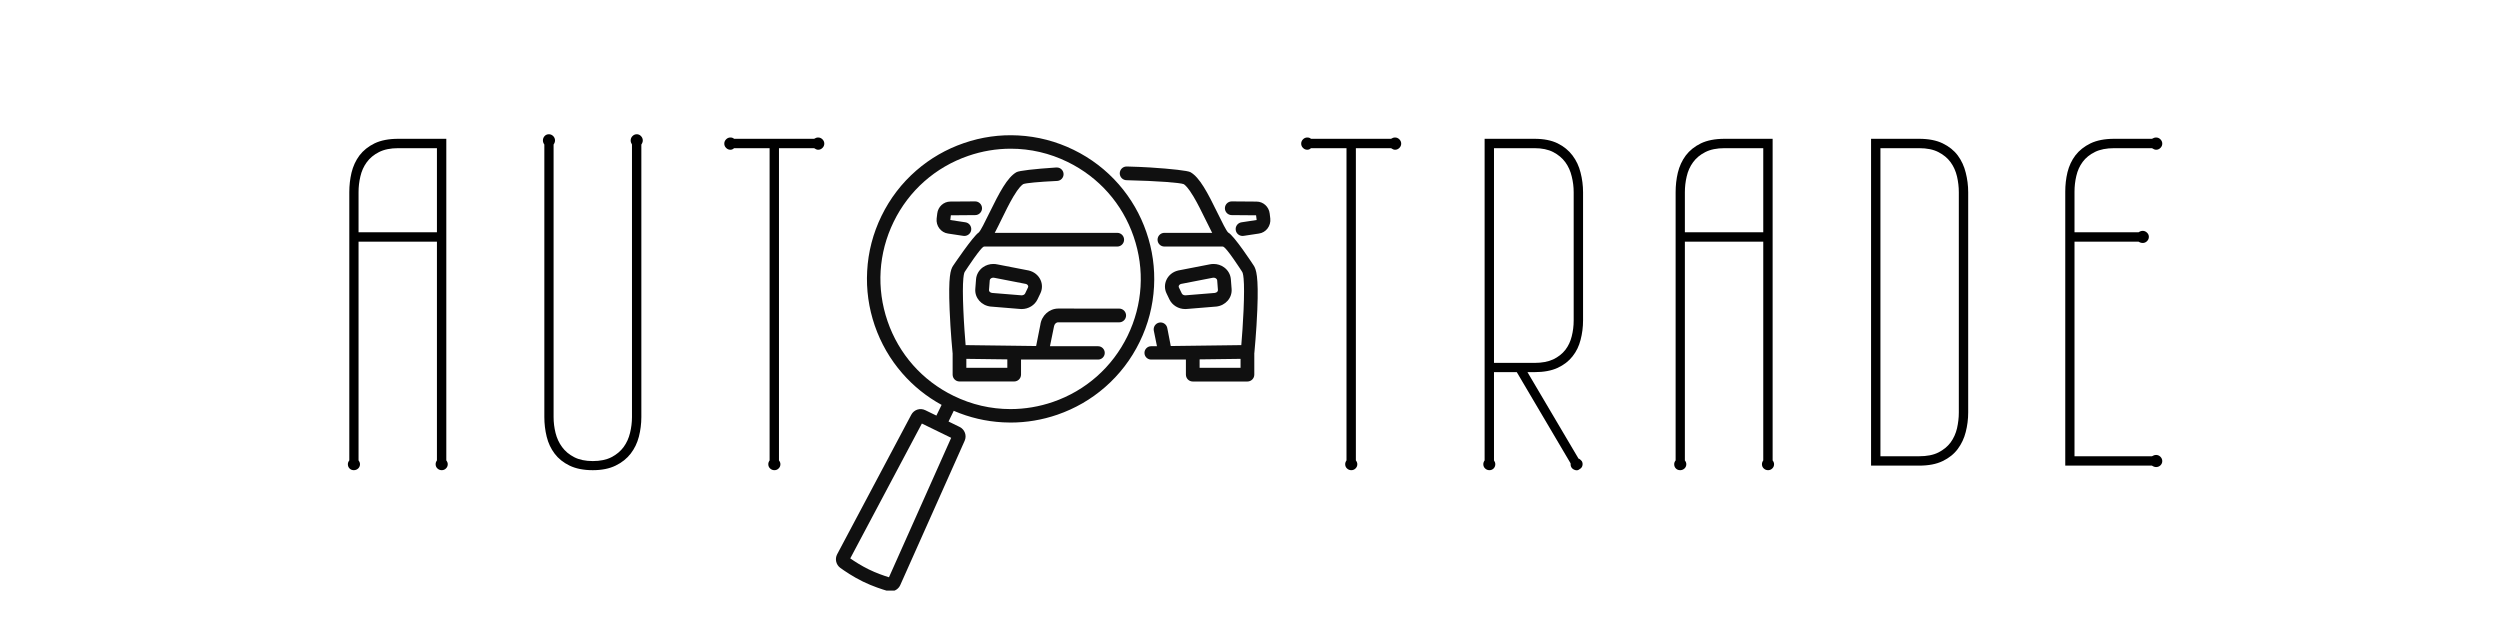<svg xmlns="http://www.w3.org/2000/svg" xmlns:xlink="http://www.w3.org/1999/xlink" width="400" zoomAndPan="magnify" viewBox="0 0 300 75" height="100" preserveAspectRatio="xMidYMid meet" version="1.0"><defs><g/><clipPath id="dd8eb64c3c"><path d="M 146 24 L 152.535 24 L 152.535 29 L 146 29 Z M 146 24 " clip-rule="nonzero"/></clipPath><clipPath id="32c737481a"><path d="M 100.164 16.125 L 139 16.125 L 139 70.875 L 100.164 70.875 Z M 100.164 16.125 " clip-rule="nonzero"/></clipPath></defs><g fill="#000000" fill-opacity="1"><g transform="translate(39.557, 55.875)"><g><path d="M 14 -0.625 C 14.113 -0.477 14.172 -0.328 14.172 -0.172 C 14.172 0.035 14.098 0.207 13.953 0.344 C 13.816 0.477 13.648 0.547 13.453 0.547 C 13.254 0.547 13.082 0.477 12.938 0.344 C 12.789 0.207 12.719 0.035 12.719 -0.172 C 12.719 -0.328 12.77 -0.477 12.875 -0.625 L 12.875 -26.875 L 3.469 -26.875 L 3.469 -0.625 C 3.582 -0.477 3.641 -0.328 3.641 -0.172 C 3.641 0.035 3.566 0.207 3.422 0.344 C 3.273 0.477 3.102 0.547 2.906 0.547 C 2.695 0.547 2.523 0.477 2.391 0.344 C 2.254 0.207 2.188 0.035 2.188 -0.172 C 2.188 -0.328 2.242 -0.477 2.359 -0.625 L 2.359 -32.812 C 2.359 -33.613 2.445 -34.395 2.625 -35.156 C 2.812 -35.926 3.129 -36.613 3.578 -37.219 C 4.035 -37.82 4.641 -38.305 5.391 -38.672 C 6.148 -39.035 7.098 -39.219 8.234 -39.219 L 14 -39.219 Z M 12.875 -28 L 12.875 -38.094 L 8.234 -38.094 C 7.305 -38.094 6.535 -37.938 5.922 -37.625 C 5.305 -37.312 4.816 -36.906 4.453 -36.406 C 4.086 -35.906 3.832 -35.336 3.688 -34.703 C 3.539 -34.078 3.469 -33.445 3.469 -32.812 L 3.469 -28 Z M 12.875 -28 "/></g></g></g><g fill="#000000" fill-opacity="1"><g transform="translate(62.962, 55.875)"><g><path d="M 14 -5.828 C 14 -5.023 13.898 -4.238 13.703 -3.469 C 13.504 -2.707 13.176 -2.031 12.719 -1.438 C 12.258 -0.844 11.656 -0.363 10.906 0 C 10.164 0.363 9.254 0.547 8.172 0.547 C 7.066 0.547 6.141 0.363 5.391 0 C 4.641 -0.363 4.039 -0.844 3.594 -1.438 C 3.145 -2.031 2.828 -2.707 2.641 -3.469 C 2.453 -4.238 2.359 -5.023 2.359 -5.828 L 2.359 -38.531 C 2.242 -38.695 2.188 -38.859 2.188 -39.016 C 2.188 -39.223 2.254 -39.398 2.391 -39.547 C 2.523 -39.691 2.695 -39.766 2.906 -39.766 C 3.102 -39.766 3.273 -39.691 3.422 -39.547 C 3.566 -39.398 3.641 -39.223 3.641 -39.016 C 3.641 -38.859 3.582 -38.695 3.469 -38.531 L 3.469 -5.828 C 3.469 -5.191 3.547 -4.555 3.703 -3.922 C 3.859 -3.297 4.117 -2.734 4.484 -2.234 C 4.848 -1.734 5.332 -1.328 5.938 -1.016 C 6.539 -0.703 7.285 -0.547 8.172 -0.547 C 9.066 -0.547 9.816 -0.703 10.422 -1.016 C 11.023 -1.328 11.508 -1.734 11.875 -2.234 C 12.238 -2.734 12.492 -3.297 12.641 -3.922 C 12.797 -4.555 12.875 -5.191 12.875 -5.828 L 12.875 -38.531 C 12.77 -38.695 12.719 -38.859 12.719 -39.016 C 12.719 -39.223 12.789 -39.398 12.938 -39.547 C 13.082 -39.691 13.254 -39.766 13.453 -39.766 C 13.648 -39.766 13.816 -39.691 13.953 -39.547 C 14.098 -39.398 14.172 -39.223 14.172 -39.016 C 14.172 -38.859 14.113 -38.695 14 -38.531 Z M 14 -5.828 "/></g></g></g><g fill="#000000" fill-opacity="1"><g transform="translate(86.368, 55.875)"><g><path d="M 7.109 -0.625 C 7.223 -0.477 7.281 -0.328 7.281 -0.172 C 7.281 0.035 7.207 0.207 7.062 0.344 C 6.926 0.477 6.758 0.547 6.562 0.547 C 6.363 0.547 6.191 0.477 6.047 0.344 C 5.898 0.207 5.828 0.035 5.828 -0.172 C 5.828 -0.328 5.879 -0.477 5.984 -0.625 L 5.984 -38.094 L 1.719 -38.094 C 1.594 -37.969 1.445 -37.906 1.281 -37.906 C 1.082 -37.906 0.91 -37.977 0.766 -38.125 C 0.617 -38.27 0.547 -38.441 0.547 -38.641 C 0.547 -38.836 0.617 -39.008 0.766 -39.156 C 0.91 -39.301 1.082 -39.375 1.281 -39.375 C 1.469 -39.375 1.613 -39.32 1.719 -39.219 L 11.328 -39.219 C 11.484 -39.32 11.645 -39.375 11.812 -39.375 C 12.008 -39.375 12.18 -39.301 12.328 -39.156 C 12.473 -39.008 12.547 -38.836 12.547 -38.641 C 12.547 -38.441 12.473 -38.27 12.328 -38.125 C 12.18 -37.977 12.008 -37.906 11.812 -37.906 C 11.664 -37.906 11.504 -37.969 11.328 -38.094 L 7.109 -38.094 Z M 7.109 -0.625 "/></g></g></g><g fill="#000000" fill-opacity="1"><g transform="translate(106.53, 55.875)"><g/></g></g><g fill="#000000" fill-opacity="1"><g transform="translate(122.881, 55.875)"><g/></g></g><g fill="#000000" fill-opacity="1"><g transform="translate(139.233, 55.875)"><g/></g></g><g fill="#000000" fill-opacity="1"><g transform="translate(155.596, 55.875)"><g><path d="M 7.109 -0.625 C 7.223 -0.477 7.281 -0.328 7.281 -0.172 C 7.281 0.035 7.207 0.207 7.062 0.344 C 6.926 0.477 6.758 0.547 6.562 0.547 C 6.363 0.547 6.191 0.477 6.047 0.344 C 5.898 0.207 5.828 0.035 5.828 -0.172 C 5.828 -0.328 5.879 -0.477 5.984 -0.625 L 5.984 -38.094 L 1.719 -38.094 C 1.594 -37.969 1.445 -37.906 1.281 -37.906 C 1.082 -37.906 0.91 -37.977 0.766 -38.125 C 0.617 -38.27 0.547 -38.441 0.547 -38.641 C 0.547 -38.836 0.617 -39.008 0.766 -39.156 C 0.91 -39.301 1.082 -39.375 1.281 -39.375 C 1.469 -39.375 1.613 -39.32 1.719 -39.219 L 11.328 -39.219 C 11.484 -39.32 11.645 -39.375 11.812 -39.375 C 12.008 -39.375 12.18 -39.301 12.328 -39.156 C 12.473 -39.008 12.547 -38.836 12.547 -38.641 C 12.547 -38.441 12.473 -38.27 12.328 -38.125 C 12.18 -37.977 12.008 -37.906 11.812 -37.906 C 11.664 -37.906 11.504 -37.969 11.328 -38.094 L 7.109 -38.094 Z M 7.109 -0.625 "/></g></g></g><g fill="#000000" fill-opacity="1"><g transform="translate(175.748, 55.875)"><g><path d="M 13.672 -0.844 C 13.797 -0.812 13.926 -0.711 14.062 -0.547 C 14.164 -0.379 14.191 -0.195 14.141 0 C 14.098 0.188 13.977 0.332 13.781 0.438 C 13.633 0.562 13.461 0.594 13.266 0.531 C 13.066 0.469 12.922 0.363 12.828 0.219 C 12.773 0.125 12.742 0.039 12.734 -0.031 C 12.723 -0.102 12.719 -0.188 12.719 -0.281 L 6.266 -11.219 L 3.531 -11.219 L 3.531 -0.625 C 3.633 -0.477 3.688 -0.328 3.688 -0.172 C 3.688 0.035 3.617 0.207 3.484 0.344 C 3.348 0.477 3.18 0.547 2.984 0.547 C 2.785 0.547 2.613 0.477 2.469 0.344 C 2.32 0.207 2.25 0.035 2.25 -0.172 C 2.25 -0.328 2.301 -0.477 2.406 -0.625 L 2.406 -39.219 L 8.391 -39.219 C 9.504 -39.219 10.43 -39.035 11.172 -38.672 C 11.91 -38.305 12.504 -37.82 12.953 -37.219 C 13.41 -36.613 13.734 -35.926 13.922 -35.156 C 14.117 -34.395 14.219 -33.613 14.219 -32.812 L 14.219 -17.422 C 14.219 -16.617 14.117 -15.844 13.922 -15.094 C 13.734 -14.344 13.41 -13.68 12.953 -13.109 C 12.504 -12.535 11.91 -12.078 11.172 -11.734 C 10.43 -11.391 9.504 -11.219 8.391 -11.219 L 7.547 -11.219 Z M 8.391 -12.328 C 9.285 -12.328 10.035 -12.469 10.641 -12.75 C 11.242 -13.039 11.727 -13.422 12.094 -13.891 C 12.457 -14.367 12.711 -14.91 12.859 -15.516 C 13.016 -16.129 13.094 -16.766 13.094 -17.422 L 13.094 -32.812 C 13.094 -33.445 13.016 -34.078 12.859 -34.703 C 12.711 -35.336 12.457 -35.906 12.094 -36.406 C 11.727 -36.906 11.242 -37.312 10.641 -37.625 C 10.035 -37.938 9.285 -38.094 8.391 -38.094 L 3.531 -38.094 L 3.531 -12.328 Z M 8.391 -12.328 "/></g></g></g><g fill="#000000" fill-opacity="1"><g transform="translate(198.716, 55.875)"><g><path d="M 14 -0.625 C 14.113 -0.477 14.172 -0.328 14.172 -0.172 C 14.172 0.035 14.098 0.207 13.953 0.344 C 13.816 0.477 13.648 0.547 13.453 0.547 C 13.254 0.547 13.082 0.477 12.938 0.344 C 12.789 0.207 12.719 0.035 12.719 -0.172 C 12.719 -0.328 12.77 -0.477 12.875 -0.625 L 12.875 -26.875 L 3.469 -26.875 L 3.469 -0.625 C 3.582 -0.477 3.641 -0.328 3.641 -0.172 C 3.641 0.035 3.566 0.207 3.422 0.344 C 3.273 0.477 3.102 0.547 2.906 0.547 C 2.695 0.547 2.523 0.477 2.391 0.344 C 2.254 0.207 2.188 0.035 2.188 -0.172 C 2.188 -0.328 2.242 -0.477 2.359 -0.625 L 2.359 -32.812 C 2.359 -33.613 2.445 -34.395 2.625 -35.156 C 2.812 -35.926 3.129 -36.613 3.578 -37.219 C 4.035 -37.82 4.641 -38.305 5.391 -38.672 C 6.148 -39.035 7.098 -39.219 8.234 -39.219 L 14 -39.219 Z M 12.875 -28 L 12.875 -38.094 L 8.234 -38.094 C 7.305 -38.094 6.535 -37.938 5.922 -37.625 C 5.305 -37.312 4.816 -36.906 4.453 -36.406 C 4.086 -35.906 3.832 -35.336 3.688 -34.703 C 3.539 -34.078 3.469 -33.445 3.469 -32.812 L 3.469 -28 Z M 12.875 -28 "/></g></g></g><g fill="#000000" fill-opacity="1"><g transform="translate(222.121, 55.875)"><g><path d="M 14.062 -6.375 C 14.062 -5.57 13.961 -4.789 13.766 -4.031 C 13.578 -3.281 13.258 -2.602 12.812 -2 C 12.363 -1.395 11.758 -0.91 11 -0.547 C 10.25 -0.18 9.305 0 8.172 0 L 2.406 0 L 2.406 -39.219 L 8.172 -39.219 C 9.305 -39.219 10.25 -39.035 11 -38.672 C 11.758 -38.305 12.363 -37.82 12.812 -37.219 C 13.258 -36.613 13.578 -35.926 13.766 -35.156 C 13.961 -34.395 14.062 -33.613 14.062 -32.812 Z M 8.172 -1.125 C 9.109 -1.125 9.879 -1.273 10.484 -1.578 C 11.098 -1.891 11.586 -2.289 11.953 -2.781 C 12.316 -3.281 12.57 -3.844 12.719 -4.469 C 12.863 -5.102 12.938 -5.738 12.938 -6.375 L 12.938 -32.812 C 12.938 -33.445 12.863 -34.078 12.719 -34.703 C 12.57 -35.336 12.316 -35.906 11.953 -36.406 C 11.586 -36.906 11.098 -37.312 10.484 -37.625 C 9.879 -37.938 9.109 -38.094 8.172 -38.094 L 3.531 -38.094 L 3.531 -1.125 Z M 8.172 -1.125 "/></g></g></g><g fill="#000000" fill-opacity="1"><g transform="translate(245.472, 55.875)"><g><path d="M 12.766 -1.125 C 12.93 -1.227 13.098 -1.281 13.266 -1.281 C 13.461 -1.281 13.633 -1.207 13.781 -1.062 C 13.926 -0.914 14 -0.742 14 -0.547 C 14 -0.348 13.926 -0.176 13.781 -0.031 C 13.633 0.102 13.461 0.172 13.266 0.172 C 13.098 0.172 12.93 0.113 12.766 0 L 2.359 0 L 2.359 -32.875 C 2.359 -33.676 2.445 -34.453 2.625 -35.203 C 2.812 -35.961 3.129 -36.641 3.578 -37.234 C 4.035 -37.828 4.641 -38.305 5.391 -38.672 C 6.148 -39.035 7.098 -39.219 8.234 -39.219 L 12.766 -39.219 C 12.93 -39.32 13.098 -39.375 13.266 -39.375 C 13.461 -39.375 13.633 -39.301 13.781 -39.156 C 13.926 -39.008 14 -38.836 14 -38.641 C 14 -38.441 13.926 -38.27 13.781 -38.125 C 13.633 -37.977 13.461 -37.906 13.266 -37.906 C 13.117 -37.906 12.953 -37.969 12.766 -38.094 L 8.234 -38.094 C 7.305 -38.094 6.535 -37.941 5.922 -37.641 C 5.305 -37.336 4.816 -36.941 4.453 -36.453 C 4.086 -35.961 3.832 -35.398 3.688 -34.766 C 3.539 -34.141 3.469 -33.508 3.469 -32.875 L 3.469 -28 L 11.156 -28 C 11.32 -28.113 11.488 -28.172 11.656 -28.172 C 11.852 -28.172 12.023 -28.098 12.172 -27.953 C 12.316 -27.816 12.391 -27.648 12.391 -27.453 C 12.391 -27.254 12.316 -27.082 12.172 -26.938 C 12.023 -26.789 11.852 -26.719 11.656 -26.719 C 11.488 -26.719 11.32 -26.77 11.156 -26.875 L 3.469 -26.875 L 3.469 -1.125 Z M 12.766 -1.125 "/></g></g></g><path fill="#101010" d="M 141.348 32.469 C 141.363 32.465 141.375 32.461 141.391 32.457 L 145.113 31.734 C 145.281 31.695 145.453 31.676 145.625 31.676 C 146.082 31.676 146.52 31.812 146.887 32.078 C 147.363 32.422 147.66 32.945 147.703 33.512 L 147.793 34.68 C 147.875 35.742 147.062 36.668 145.949 36.789 C 145.941 36.789 145.934 36.789 145.926 36.789 L 142.453 37.074 C 142.375 37.082 142.301 37.086 142.227 37.086 C 141.41 37.086 140.668 36.629 140.328 35.926 L 139.98 35.199 C 139.734 34.684 139.734 34.09 139.977 33.574 C 140.234 33.023 140.734 32.621 141.348 32.469 Z M 141.465 34.488 L 141.816 35.215 C 141.879 35.348 142.051 35.438 142.23 35.438 C 142.25 35.438 142.27 35.438 142.289 35.434 C 142.297 35.434 142.305 35.434 142.309 35.434 L 145.781 35.152 L 145.781 35.148 C 146 35.121 146.164 34.973 146.152 34.805 L 146.062 33.637 C 146.055 33.551 146.008 33.473 145.922 33.414 C 145.805 33.328 145.641 33.301 145.488 33.34 C 145.477 33.34 145.461 33.344 145.445 33.348 L 141.73 34.07 L 141.727 34.07 C 141.555 34.121 141.488 34.23 141.465 34.273 C 141.434 34.344 141.434 34.418 141.465 34.488 Z M 141.465 34.488 " fill-opacity="1" fill-rule="nonzero"/><g clip-path="url(#dd8eb64c3c)"><path fill="#101010" d="M 149.102 28.312 C 148.695 28.312 148.348 28.012 148.289 27.613 C 148.219 27.164 148.531 26.742 148.98 26.676 L 150.797 26.402 L 150.73 25.836 L 147.805 25.812 C 147.352 25.812 146.984 25.438 146.988 24.984 C 146.992 24.535 147.359 24.168 147.812 24.168 L 150.789 24.191 C 151.59 24.191 152.27 24.809 152.363 25.625 L 152.434 26.219 C 152.535 27.102 151.922 27.914 151.066 28.027 L 149.223 28.305 C 149.184 28.309 149.141 28.312 149.102 28.312 Z M 149.102 28.312 " fill-opacity="1" fill-rule="nonzero"/></g><path fill="#101010" d="M 122.602 37.086 C 122.527 37.086 122.453 37.082 122.379 37.074 L 118.902 36.789 C 118.895 36.789 118.891 36.789 118.883 36.789 C 117.766 36.668 116.957 35.742 117.035 34.68 L 117.125 33.512 C 117.168 32.945 117.469 32.422 117.941 32.078 C 118.309 31.816 118.746 31.676 119.203 31.676 C 119.375 31.676 119.547 31.695 119.715 31.734 L 123.438 32.457 C 123.453 32.461 123.469 32.465 123.484 32.469 C 124.094 32.621 124.594 33.023 124.855 33.574 C 125.098 34.09 125.094 34.684 124.848 35.199 L 124.5 35.926 C 124.164 36.629 123.418 37.086 122.602 37.086 Z M 123.363 34.273 C 123.344 34.23 123.277 34.121 123.105 34.07 L 123.094 34.07 L 119.383 33.348 C 119.371 33.344 119.355 33.344 119.34 33.34 C 119.188 33.301 119.023 33.328 118.906 33.414 C 118.824 33.473 118.773 33.555 118.77 33.637 L 118.68 34.805 C 118.664 34.973 118.828 35.121 119.047 35.152 L 122.52 35.434 C 122.527 35.434 122.535 35.434 122.539 35.438 C 122.559 35.438 122.578 35.438 122.598 35.438 C 122.781 35.438 122.953 35.348 123.016 35.215 L 123.363 34.488 C 123.398 34.418 123.398 34.344 123.363 34.273 Z M 123.363 34.273 " fill-opacity="1" fill-rule="nonzero"/><path fill="#101010" d="M 112.469 25.625 C 112.562 24.809 113.238 24.188 114.043 24.188 L 117.02 24.168 C 117.469 24.168 117.84 24.535 117.844 24.984 C 117.844 25.203 117.762 25.41 117.605 25.566 C 117.453 25.727 117.246 25.812 117.023 25.812 L 114.102 25.836 L 114.035 26.402 L 115.852 26.676 C 116.066 26.707 116.262 26.824 116.391 27 C 116.52 27.176 116.574 27.395 116.543 27.613 C 116.484 28.012 116.133 28.312 115.73 28.312 C 115.688 28.312 115.648 28.309 115.605 28.305 L 113.766 28.027 C 112.91 27.91 112.297 27.102 112.398 26.219 Z M 112.469 25.625 " fill-opacity="1" fill-rule="nonzero"/><path fill="#101010" d="M 114.367 31.898 C 114.387 31.867 116.77 28.336 117.445 27.902 L 117.453 27.898 L 117.457 27.891 C 117.684 27.668 118.172 26.684 118.699 25.605 C 119.926 23.102 120.875 21.281 121.98 20.66 C 122.289 20.484 124.098 20.273 126.695 20.102 L 126.742 20.102 C 126.77 20.098 126.797 20.098 126.82 20.098 C 127.266 20.098 127.629 20.461 127.629 20.906 C 127.629 21.352 127.266 21.711 126.82 21.715 L 126.816 21.715 C 124.66 21.816 123.082 21.965 122.789 22.094 L 122.777 22.102 C 122.641 22.184 122.254 22.488 121.594 23.605 C 121.109 24.43 120.613 25.438 120.18 26.328 C 119.895 26.91 119.645 27.422 119.422 27.84 L 119.367 27.941 L 134.07 27.941 C 134.523 27.941 134.891 28.309 134.891 28.762 C 134.891 29.219 134.523 29.586 134.07 29.586 L 118.109 29.586 C 118.035 29.586 117.922 29.641 117.594 30.039 C 117.402 30.27 117.16 30.594 116.867 31.004 C 116.414 31.648 115.965 32.324 115.793 32.586 L 115.781 32.602 C 115.746 32.66 115.66 32.789 115.602 33.398 C 115.527 34.176 115.527 35.453 115.602 37.188 C 115.672 38.887 115.801 40.527 115.871 41.355 L 115.875 41.414 L 124.336 41.523 L 124.84 38.984 C 124.984 37.867 125.91 37.027 126.996 37.027 L 134.305 37.031 C 134.758 37.031 135.129 37.402 135.129 37.855 C 135.129 38.309 134.758 38.68 134.305 38.68 L 126.996 38.676 C 126.738 38.676 126.516 38.895 126.477 39.188 L 126.477 39.191 L 125.996 41.547 L 131.77 41.547 C 132.211 41.547 132.57 41.906 132.57 42.348 C 132.57 42.789 132.211 43.148 131.77 43.148 L 122.523 43.148 L 122.523 44.957 C 122.523 45.41 122.152 45.777 121.699 45.777 L 115.137 45.777 C 114.684 45.777 114.316 45.41 114.316 44.957 L 114.316 42.383 L 114.312 42.379 C 114.309 42.352 114.305 42.328 114.305 42.309 C 114.301 42.285 114.059 39.801 113.953 37.148 C 113.789 33.145 114.066 32.359 114.367 31.898 Z M 115.961 44.133 L 120.879 44.133 L 120.879 43.125 L 115.961 43.062 Z M 115.961 44.133 " fill-opacity="1" fill-rule="nonzero"/><path fill="#101010" d="M 138.137 41.547 L 138.836 41.547 L 138.457 39.684 C 138.445 39.629 138.441 39.574 138.441 39.52 C 138.441 39.066 138.812 38.695 139.266 38.695 C 139.68 38.695 140.031 39.004 140.082 39.418 L 140.086 39.426 L 140.492 41.523 L 148.953 41.414 L 148.961 41.355 C 149.047 40.344 149.16 38.801 149.23 37.191 C 149.301 35.48 149.305 34.215 149.234 33.438 C 149.18 32.828 149.098 32.688 149.059 32.621 C 149.039 32.59 148.559 31.836 148.035 31.09 C 147.734 30.66 147.48 30.316 147.277 30.07 C 146.926 29.645 146.801 29.586 146.723 29.586 L 139.727 29.586 C 139.273 29.586 138.906 29.219 138.906 28.766 C 138.906 28.309 139.273 27.941 139.727 27.941 L 145.461 27.941 L 145.41 27.844 C 145.188 27.426 144.934 26.91 144.652 26.328 C 144.215 25.438 143.723 24.43 143.234 23.609 C 142.574 22.492 142.191 22.184 142.055 22.102 L 142.043 22.098 C 141.668 21.934 139.008 21.711 135.199 21.625 L 135.195 21.625 C 134.742 21.625 134.371 21.258 134.371 20.805 C 134.371 20.355 134.723 19.996 135.164 19.98 L 135.172 19.98 C 135.176 19.98 135.184 19.98 135.191 19.98 L 135.195 19.98 C 135.211 19.98 135.223 19.98 135.238 19.98 L 135.242 19.98 C 136.355 20.012 137.254 20.047 137.984 20.094 C 140.629 20.262 142.539 20.484 142.852 20.66 C 143.953 21.281 144.906 23.102 146.129 25.605 C 146.656 26.684 147.148 27.672 147.371 27.895 L 147.379 27.902 L 147.387 27.906 C 148.098 28.277 150.34 31.703 150.434 31.848 L 150.438 31.852 C 150.738 32.309 151.043 33.133 150.879 37.152 C 150.773 39.797 150.527 42.285 150.527 42.309 C 150.523 42.332 150.52 42.352 150.516 42.379 L 150.516 44.957 C 150.516 45.41 150.145 45.781 149.691 45.781 L 143.129 45.781 C 142.676 45.781 142.309 45.41 142.309 44.957 L 142.309 43.148 L 138.137 43.148 C 137.695 43.148 137.336 42.789 137.336 42.348 C 137.336 41.906 137.695 41.547 138.137 41.547 Z M 143.953 44.133 L 148.867 44.133 L 148.867 43.062 L 143.953 43.125 Z M 143.953 44.133 " fill-opacity="1" fill-rule="nonzero"/><g clip-path="url(#32c737481a)"><path fill="#101010" d="M 100.457 66.516 L 109.352 49.77 C 109.676 49.16 110.414 48.918 111.035 49.223 L 112.367 49.871 L 112.992 48.586 C 111.199 47.605 109.613 46.332 108.277 44.797 C 106.812 43.117 105.703 41.191 104.973 39.078 C 104.246 36.961 103.938 34.758 104.059 32.535 C 104.18 30.23 104.762 28 105.781 25.91 C 106.801 23.82 108.199 21.988 109.941 20.473 C 111.621 19.012 113.547 17.898 115.664 17.172 C 117.777 16.441 119.98 16.133 122.203 16.254 C 124.508 16.379 126.738 16.957 128.828 17.977 C 130.918 18.996 132.75 20.398 134.266 22.137 C 135.727 23.816 136.84 25.742 137.566 27.859 C 138.297 29.977 138.605 32.176 138.484 34.402 C 138.359 36.707 137.781 38.934 136.762 41.023 C 135.742 43.117 134.34 44.945 132.602 46.461 C 130.922 47.926 128.996 49.035 126.879 49.766 C 125.062 50.391 123.176 50.707 121.27 50.707 C 120.961 50.707 120.645 50.699 120.336 50.68 C 118.305 50.57 116.324 50.105 114.449 49.297 L 113.824 50.582 L 115.152 51.23 C 115.773 51.535 116.039 52.266 115.758 52.895 L 108.031 70.211 C 107.828 70.668 107.371 70.965 106.867 70.965 C 106.746 70.965 106.629 70.949 106.516 70.914 C 105.918 70.742 104.734 70.367 103.551 69.789 C 102.363 69.211 101.34 68.508 100.836 68.145 C 100.324 67.773 100.164 67.074 100.457 66.516 Z M 114.426 47.5 C 116.586 48.555 118.887 49.09 121.258 49.09 C 122.984 49.09 124.699 48.801 126.352 48.234 C 130.297 46.875 133.477 44.062 135.305 40.316 C 137.133 36.566 137.395 32.332 136.035 28.387 C 134.68 24.441 131.867 21.266 128.117 19.434 C 125.957 18.379 123.656 17.844 121.285 17.844 C 119.559 17.844 117.844 18.133 116.191 18.703 C 112.246 20.062 109.066 22.871 107.238 26.621 C 105.41 30.371 105.148 34.605 106.508 38.551 C 107.863 42.492 110.676 45.672 114.426 47.5 Z M 104.262 68.332 C 105.152 68.77 106.051 69.078 106.676 69.273 L 114.141 52.539 L 110.625 50.824 L 102.031 67.008 C 102.566 67.379 103.367 67.895 104.262 68.332 Z M 104.262 68.332 " fill-opacity="1" fill-rule="nonzero"/></g></svg>